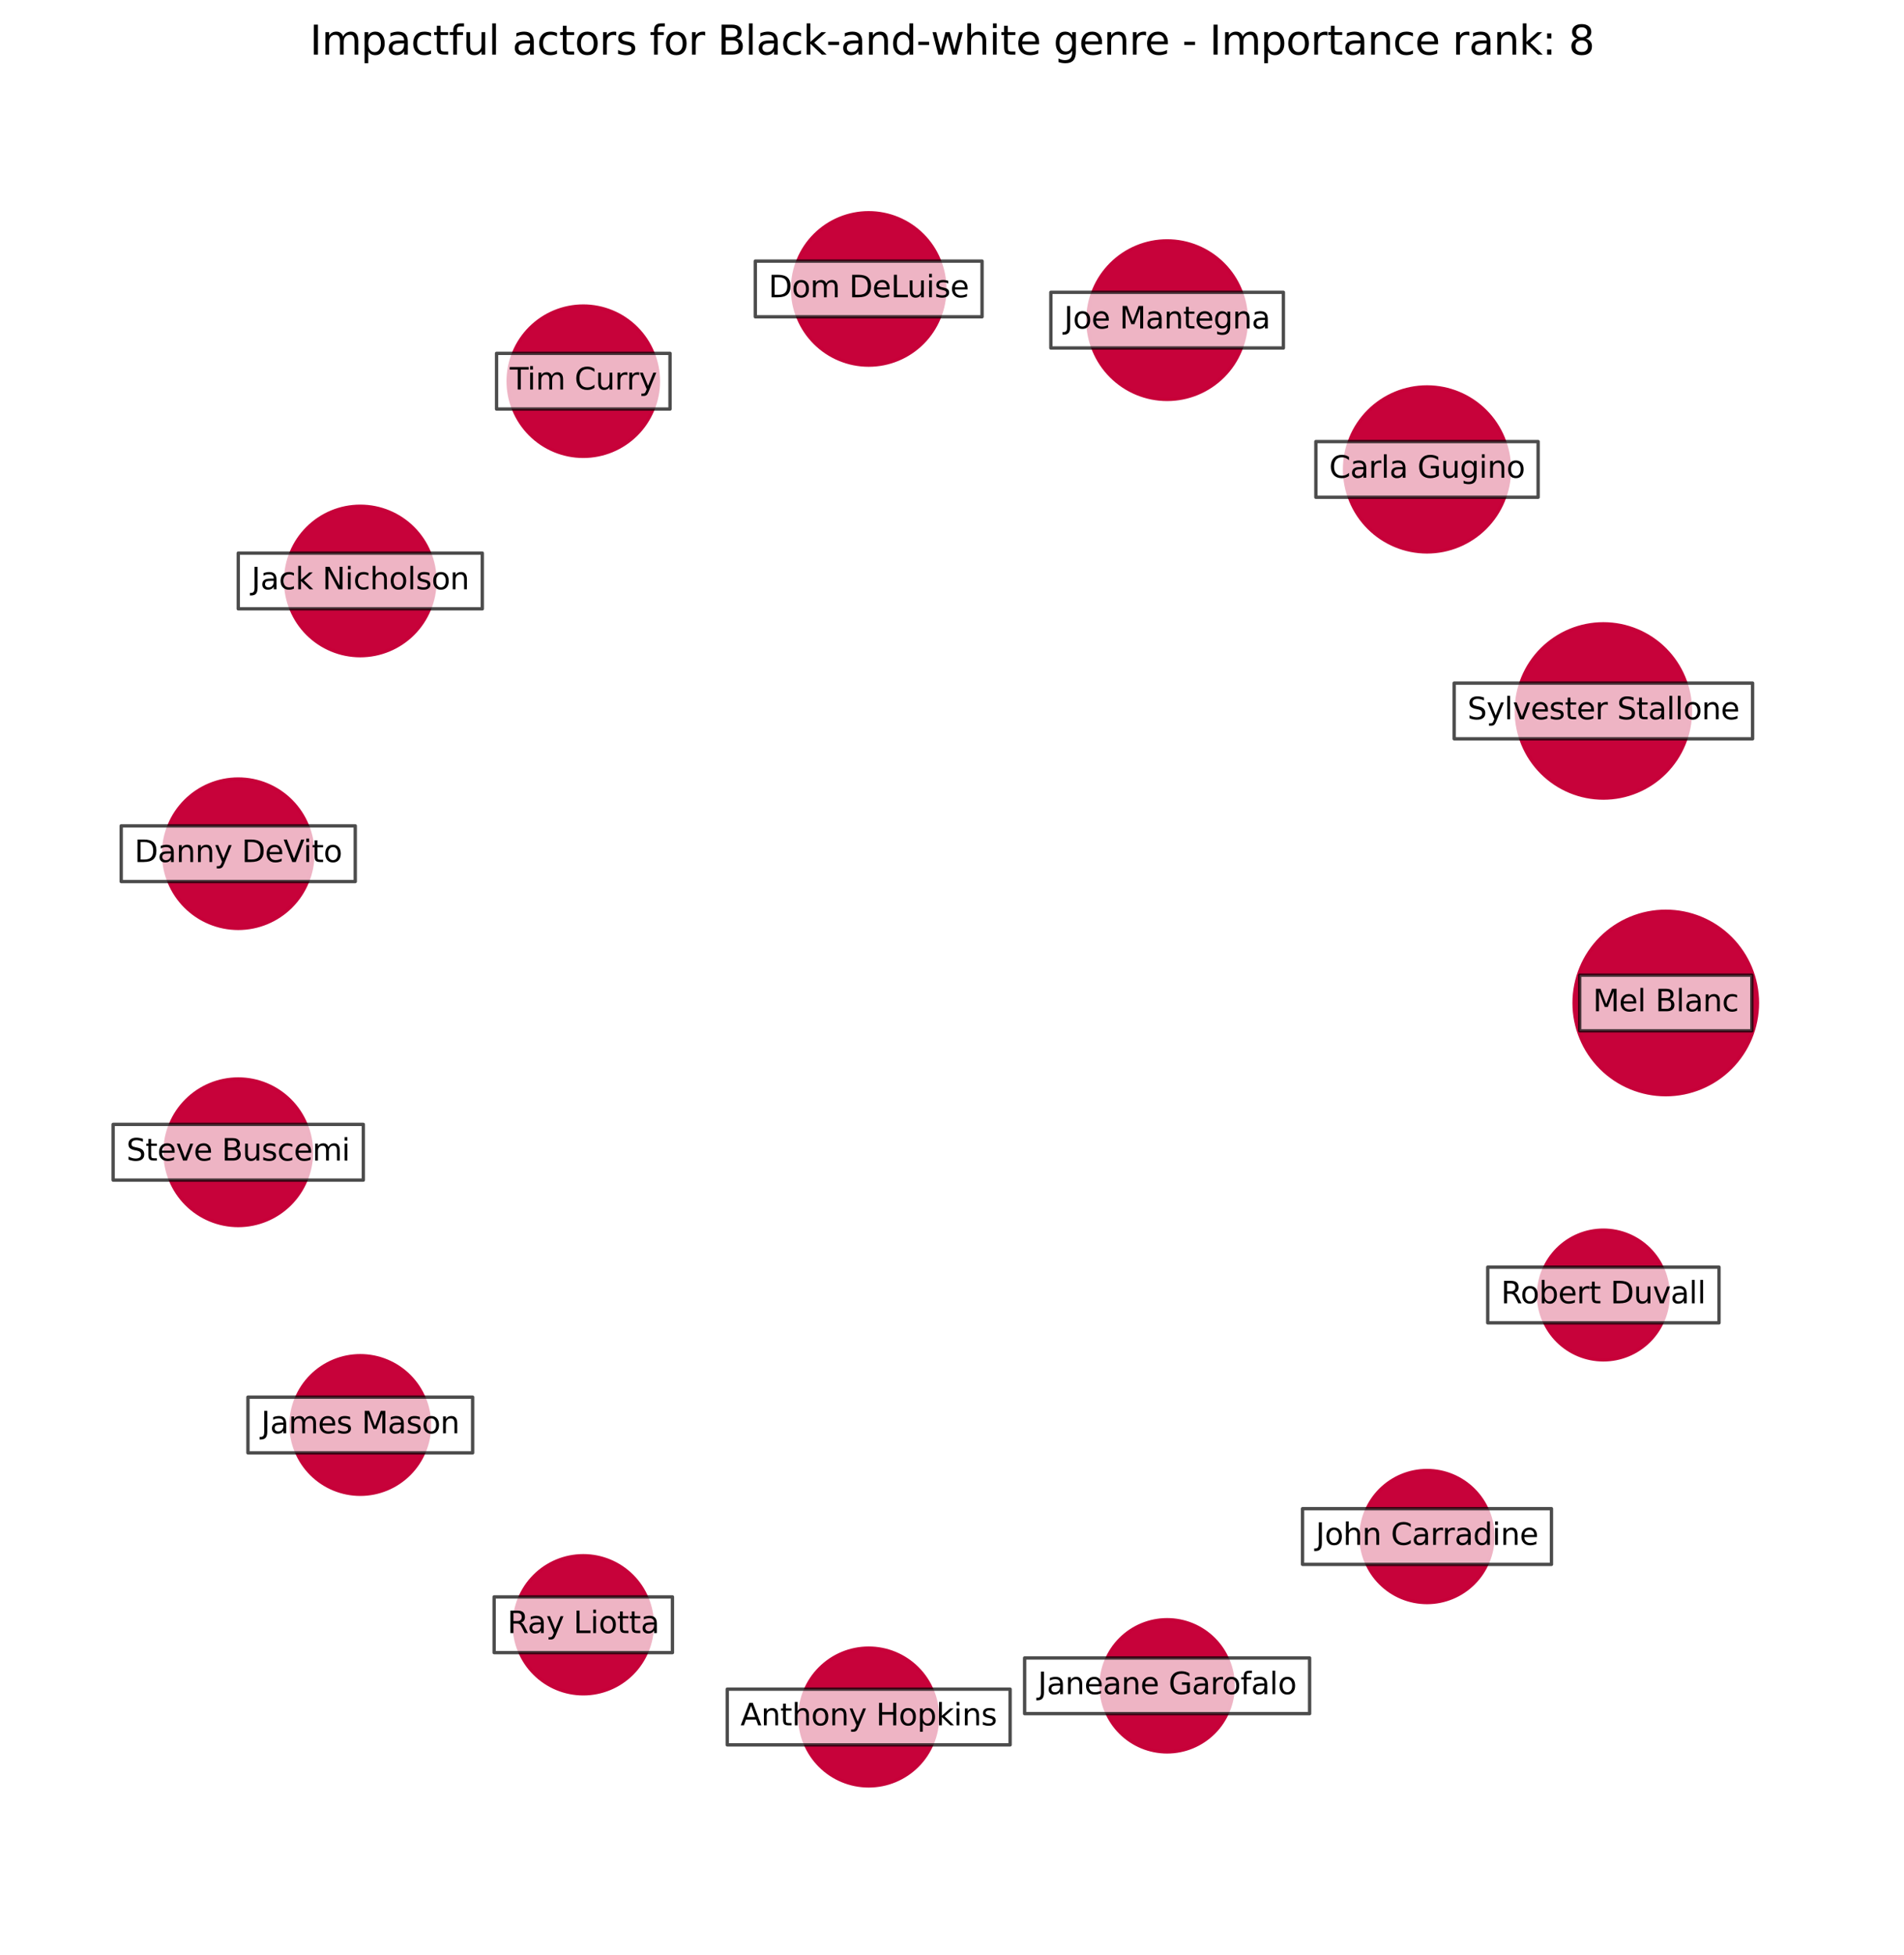 <?xml version="1.0" encoding="utf-8" standalone="no"?>
<!DOCTYPE svg PUBLIC "-//W3C//DTD SVG 1.1//EN"
  "http://www.w3.org/Graphics/SVG/1.1/DTD/svg11.dtd">
<svg xmlns:xlink="http://www.w3.org/1999/xlink" width="568.8pt" height="583.918pt" viewBox="0 0 568.8 583.918" xmlns="http://www.w3.org/2000/svg" version="1.1">
 <defs>
  <style type="text/css">*{stroke-linejoin: round; stroke-linecap: butt}</style>
 </defs>
 <g id="figure_1">
  <g id="patch_1">
   <path d="M 0 583.918 
L 568.8 583.918 
L 568.8 0 
L 0 0 
z
" style="fill: #ffffff"/>
  </g>
  <g id="axes_1">
   <g id="PathCollection_1">
    <path d="M 497.631 326.904 
C 504.894 326.904 511.86 324.019 516.996 318.883 
C 522.131 313.747 525.017 306.781 525.017 299.518 
C 525.017 292.255 522.131 285.289 516.996 280.153 
C 511.86 275.018 504.894 272.132 497.631 272.132 
C 490.368 272.132 483.401 275.018 478.266 280.153 
C 473.13 285.289 470.245 292.255 470.245 299.518 
C 470.245 306.781 473.13 313.747 478.266 318.883 
C 483.401 324.019 490.368 326.904 497.631 326.904 
z
" clip-path="url(#p3f9a96aa4b)" style="fill: #c70039; fill-opacity: 0.99; stroke: #c70039; stroke-opacity: 0.99"/>
    <path d="M 478.992 238.329 
C 485.892 238.329 492.511 235.588 497.39 230.709 
C 502.269 225.83 505.01 219.212 505.01 212.312 
C 505.01 205.412 502.269 198.793 497.39 193.914 
C 492.511 189.035 485.892 186.294 478.992 186.294 
C 472.092 186.294 465.474 189.035 460.595 193.914 
C 455.716 198.793 452.975 205.412 452.975 212.312 
C 452.975 219.212 455.716 225.83 460.595 230.709 
C 465.474 235.588 472.092 238.329 478.992 238.329 
z
" clip-path="url(#p3f9a96aa4b)" style="fill: #c70039; fill-opacity: 0.99; stroke: #c70039; stroke-opacity: 0.99"/>
    <path d="M 426.3 164.815 
C 432.832 164.815 439.097 162.219 443.716 157.6 
C 448.335 152.982 450.931 146.716 450.931 140.184 
C 450.931 133.652 448.335 127.386 443.716 122.767 
C 439.097 118.149 432.832 115.553 426.3 115.553 
C 419.768 115.553 413.502 118.149 408.883 122.767 
C 404.264 127.386 401.669 133.652 401.669 140.184 
C 401.669 146.716 404.264 152.982 408.883 157.6 
C 413.502 162.219 419.768 164.815 426.3 164.815 
z
" clip-path="url(#p3f9a96aa4b)" style="fill: #c70039; fill-opacity: 0.99; stroke: #c70039; stroke-opacity: 0.99"/>
    <path d="M 348.664 119.276 
C 354.942 119.276 360.963 116.782 365.401 112.344 
C 369.84 107.905 372.334 101.884 372.334 95.607 
C 372.334 89.329 369.84 83.308 365.401 78.869 
C 360.963 74.431 354.942 71.937 348.664 71.937 
C 342.387 71.937 336.366 74.431 331.927 78.869 
C 327.488 83.308 324.994 89.329 324.994 95.607 
C 324.994 101.884 327.488 107.905 331.927 112.344 
C 336.366 116.782 342.387 119.276 348.664 119.276 
z
" clip-path="url(#p3f9a96aa4b)" style="fill: #c70039; fill-opacity: 0.99; stroke: #c70039; stroke-opacity: 0.99"/>
    <path d="M 259.51 109.039 
C 265.543 109.039 271.331 106.642 275.597 102.375 
C 279.864 98.109 282.261 92.321 282.261 86.287 
C 282.261 80.254 279.864 74.466 275.597 70.199 
C 271.331 65.933 265.543 63.536 259.51 63.536 
C 253.476 63.536 247.688 65.933 243.422 70.199 
C 239.155 74.466 236.758 80.254 236.758 86.287 
C 236.758 92.321 239.155 98.109 243.422 102.375 
C 247.688 106.642 253.476 109.039 259.51 109.039 
z
" clip-path="url(#p3f9a96aa4b)" style="fill: #c70039; fill-opacity: 0.99; stroke: #c70039; stroke-opacity: 0.99"/>
    <path d="M 174.251 136.277 
C 180.202 136.277 185.91 133.913 190.118 129.705 
C 194.326 125.497 196.691 119.789 196.691 113.838 
C 196.691 107.887 194.326 102.179 190.118 97.971 
C 185.91 93.763 180.202 91.398 174.251 91.398 
C 168.3 91.398 162.592 93.763 158.384 97.971 
C 154.176 102.179 151.812 107.887 151.812 113.838 
C 151.812 119.789 154.176 125.497 158.384 129.705 
C 162.592 133.913 168.3 136.277 174.251 136.277 
z
" clip-path="url(#p3f9a96aa4b)" style="fill: #c70039; fill-opacity: 0.99; stroke: #c70039; stroke-opacity: 0.99"/>
    <path d="M 107.631 195.802 
C 113.548 195.802 119.223 193.452 123.406 189.268 
C 127.589 185.085 129.94 179.41 129.94 173.494 
C 129.94 167.578 127.589 161.903 123.406 157.719 
C 119.223 153.536 113.548 151.185 107.631 151.185 
C 101.715 151.185 96.04 153.536 91.857 157.719 
C 87.674 161.903 85.323 167.578 85.323 173.494 
C 85.323 179.41 87.674 185.085 91.857 189.268 
C 96.04 193.452 101.715 195.802 107.631 195.802 
z
" clip-path="url(#p3f9a96aa4b)" style="fill: #c70039; fill-opacity: 0.99; stroke: #c70039; stroke-opacity: 0.99"/>
    <path d="M 71.169 277.241 
C 77.083 277.241 82.756 274.891 86.938 270.709 
C 91.12 266.527 93.469 260.855 93.469 254.941 
C 93.469 249.027 91.12 243.354 86.938 239.172 
C 82.756 234.99 77.083 232.641 71.169 232.641 
C 65.255 232.641 59.583 234.99 55.401 239.172 
C 51.219 243.354 48.869 249.027 48.869 254.941 
C 48.869 260.855 51.219 266.527 55.401 270.709 
C 59.583 274.891 65.255 277.241 71.169 277.241 
z
" clip-path="url(#p3f9a96aa4b)" style="fill: #c70039; fill-opacity: 0.99; stroke: #c70039; stroke-opacity: 0.99"/>
    <path d="M 71.169 365.977 
C 76.972 365.977 82.539 363.672 86.642 359.568 
C 90.745 355.465 93.051 349.899 93.051 344.096 
C 93.051 338.292 90.745 332.726 86.642 328.623 
C 82.539 324.519 76.972 322.214 71.169 322.214 
C 65.366 322.214 59.8 324.519 55.696 328.623 
C 51.593 332.726 49.287 338.292 49.287 344.096 
C 49.287 349.899 51.593 355.465 55.696 359.568 
C 59.8 363.672 65.366 365.977 71.169 365.977 
z
" clip-path="url(#p3f9a96aa4b)" style="fill: #c70039; fill-opacity: 0.99; stroke: #c70039; stroke-opacity: 0.99"/>
    <path d="M 107.631 446.234 
C 113.119 446.234 118.383 444.054 122.263 440.174 
C 126.143 436.294 128.324 431.03 128.324 425.542 
C 128.324 420.055 126.143 414.791 122.263 410.911 
C 118.383 407.031 113.119 404.85 107.631 404.85 
C 102.144 404.85 96.88 407.031 93 410.911 
C 89.12 414.791 86.939 420.055 86.939 425.542 
C 86.939 431.03 89.12 436.294 93 440.174 
C 96.88 444.054 102.144 446.234 107.631 446.234 
z
" clip-path="url(#p3f9a96aa4b)" style="fill: #c70039; fill-opacity: 0.99; stroke: #c70039; stroke-opacity: 0.99"/>
    <path d="M 174.251 505.815 
C 179.719 505.815 184.963 503.643 188.829 499.777 
C 192.696 495.91 194.868 490.666 194.868 485.199 
C 194.868 479.731 192.696 474.487 188.829 470.621 
C 184.963 466.754 179.719 464.582 174.251 464.582 
C 168.784 464.582 163.539 466.754 159.673 470.621 
C 155.807 474.487 153.635 479.731 153.635 485.199 
C 153.635 490.666 155.807 495.91 159.673 499.777 
C 163.539 503.643 168.784 505.815 174.251 505.815 
z
" clip-path="url(#p3f9a96aa4b)" style="fill: #c70039; fill-opacity: 0.99; stroke: #c70039; stroke-opacity: 0.99"/>
    <path d="M 259.51 533.321 
C 264.965 533.321 270.199 531.154 274.057 527.296 
C 277.914 523.438 280.082 518.205 280.082 512.749 
C 280.082 507.293 277.914 502.06 274.057 498.202 
C 270.199 494.344 264.965 492.176 259.51 492.176 
C 254.054 492.176 248.821 494.344 244.963 498.202 
C 241.105 502.06 238.937 507.293 238.937 512.749 
C 238.937 518.205 241.105 523.438 244.963 527.296 
C 248.821 531.154 254.054 533.321 259.51 533.321 
z
" clip-path="url(#p3f9a96aa4b)" style="fill: #c70039; fill-opacity: 0.99; stroke: #c70039; stroke-opacity: 0.99"/>
    <path d="M 348.664 523.164 
C 353.898 523.164 358.918 521.085 362.619 517.384 
C 366.32 513.683 368.399 508.663 368.399 503.43 
C 368.399 498.196 366.32 493.176 362.619 489.475 
C 358.918 485.774 353.898 483.695 348.664 483.695 
C 343.431 483.695 338.411 485.774 334.71 489.475 
C 331.009 493.176 328.93 498.196 328.93 503.43 
C 328.93 508.663 331.009 513.683 334.71 517.384 
C 338.411 521.085 343.431 523.164 348.664 523.164 
z
" clip-path="url(#p3f9a96aa4b)" style="fill: #c70039; fill-opacity: 0.99; stroke: #c70039; stroke-opacity: 0.99"/>
    <path d="M 426.3 478.563 
C 431.527 478.563 436.541 476.486 440.238 472.79 
C 443.934 469.094 446.011 464.08 446.011 458.852 
C 446.011 453.625 443.934 448.611 440.238 444.915 
C 436.541 441.218 431.527 439.141 426.3 439.141 
C 421.072 439.141 416.058 441.218 412.362 444.915 
C 408.666 448.611 406.589 453.625 406.589 458.852 
C 406.589 464.08 408.666 469.094 412.362 472.79 
C 416.058 476.486 421.072 478.563 426.3 478.563 
z
" clip-path="url(#p3f9a96aa4b)" style="fill: #c70039; fill-opacity: 0.99; stroke: #c70039; stroke-opacity: 0.99"/>
    <path d="M 478.992 406.09 
C 484.128 406.09 489.054 404.049 492.685 400.418 
C 496.317 396.786 498.357 391.86 498.357 386.725 
C 498.357 381.589 496.317 376.663 492.685 373.032 
C 489.054 369.4 484.128 367.36 478.992 367.36 
C 473.857 367.36 468.931 369.4 465.299 373.032 
C 461.668 376.663 459.627 381.589 459.627 386.725 
C 459.627 391.86 461.668 396.786 465.299 400.418 
C 468.931 404.049 473.857 406.09 478.992 406.09 
z
" clip-path="url(#p3f9a96aa4b)" style="fill: #c70039; fill-opacity: 0.99; stroke: #c70039; stroke-opacity: 0.99"/>
   </g>
   <g id="text_1">
    <g id="patch_2">
     <path d="M 471.917 307.833 
L 523.344 307.833 
L 523.344 291.203 
L 471.917 291.203 
z
" clip-path="url(#p3f9a96aa4b)" style="fill: #ffffff; opacity: 0.7; stroke: #000000; stroke-linejoin: miter"/>
    </g>
    <g clip-path="url(#p3f9a96aa4b)">
     <!-- Mel Blanc -->
     <g transform="translate(475.877 302.002)scale(0.09 -0.09)">
      <defs>
       <path id="DejaVuSans-4d" d="M 628 4666 
L 1569 4666 
L 2759 1491 
L 3956 4666 
L 4897 4666 
L 4897 0 
L 4281 0 
L 4281 4097 
L 3078 897 
L 2444 897 
L 1241 4097 
L 1241 0 
L 628 0 
L 628 4666 
z
" transform="scale(0.016)"/>
       <path id="DejaVuSans-65" d="M 3597 1894 
L 3597 1613 
L 953 1613 
Q 991 1019 1311 708 
Q 1631 397 2203 397 
Q 2534 397 2845 478 
Q 3156 559 3463 722 
L 3463 178 
Q 3153 47 2828 -22 
Q 2503 -91 2169 -91 
Q 1331 -91 842 396 
Q 353 884 353 1716 
Q 353 2575 817 3079 
Q 1281 3584 2069 3584 
Q 2775 3584 3186 3129 
Q 3597 2675 3597 1894 
z
M 3022 2063 
Q 3016 2534 2758 2815 
Q 2500 3097 2075 3097 
Q 1594 3097 1305 2825 
Q 1016 2553 972 2059 
L 3022 2063 
z
" transform="scale(0.016)"/>
       <path id="DejaVuSans-6c" d="M 603 4863 
L 1178 4863 
L 1178 0 
L 603 0 
L 603 4863 
z
" transform="scale(0.016)"/>
       <path id="DejaVuSans-20" transform="scale(0.016)"/>
       <path id="DejaVuSans-42" d="M 1259 2228 
L 1259 519 
L 2272 519 
Q 2781 519 3026 730 
Q 3272 941 3272 1375 
Q 3272 1813 3026 2020 
Q 2781 2228 2272 2228 
L 1259 2228 
z
M 1259 4147 
L 1259 2741 
L 2194 2741 
Q 2656 2741 2882 2914 
Q 3109 3088 3109 3444 
Q 3109 3797 2882 3972 
Q 2656 4147 2194 4147 
L 1259 4147 
z
M 628 4666 
L 2241 4666 
Q 2963 4666 3353 4366 
Q 3744 4066 3744 3513 
Q 3744 3084 3544 2831 
Q 3344 2578 2956 2516 
Q 3422 2416 3680 2098 
Q 3938 1781 3938 1306 
Q 3938 681 3513 340 
Q 3088 0 2303 0 
L 628 0 
L 628 4666 
z
" transform="scale(0.016)"/>
       <path id="DejaVuSans-61" d="M 2194 1759 
Q 1497 1759 1228 1600 
Q 959 1441 959 1056 
Q 959 750 1161 570 
Q 1363 391 1709 391 
Q 2188 391 2477 730 
Q 2766 1069 2766 1631 
L 2766 1759 
L 2194 1759 
z
M 3341 1997 
L 3341 0 
L 2766 0 
L 2766 531 
Q 2569 213 2275 61 
Q 1981 -91 1556 -91 
Q 1019 -91 701 211 
Q 384 513 384 1019 
Q 384 1609 779 1909 
Q 1175 2209 1959 2209 
L 2766 2209 
L 2766 2266 
Q 2766 2663 2505 2880 
Q 2244 3097 1772 3097 
Q 1472 3097 1187 3025 
Q 903 2953 641 2809 
L 641 3341 
Q 956 3463 1253 3523 
Q 1550 3584 1831 3584 
Q 2591 3584 2966 3190 
Q 3341 2797 3341 1997 
z
" transform="scale(0.016)"/>
       <path id="DejaVuSans-6e" d="M 3513 2113 
L 3513 0 
L 2938 0 
L 2938 2094 
Q 2938 2591 2744 2837 
Q 2550 3084 2163 3084 
Q 1697 3084 1428 2787 
Q 1159 2491 1159 1978 
L 1159 0 
L 581 0 
L 581 3500 
L 1159 3500 
L 1159 2956 
Q 1366 3272 1645 3428 
Q 1925 3584 2291 3584 
Q 2894 3584 3203 3211 
Q 3513 2838 3513 2113 
z
" transform="scale(0.016)"/>
       <path id="DejaVuSans-63" d="M 3122 3366 
L 3122 2828 
Q 2878 2963 2633 3030 
Q 2388 3097 2138 3097 
Q 1578 3097 1268 2742 
Q 959 2388 959 1747 
Q 959 1106 1268 751 
Q 1578 397 2138 397 
Q 2388 397 2633 464 
Q 2878 531 3122 666 
L 3122 134 
Q 2881 22 2623 -34 
Q 2366 -91 2075 -91 
Q 1284 -91 818 406 
Q 353 903 353 1747 
Q 353 2603 823 3093 
Q 1294 3584 2113 3584 
Q 2378 3584 2631 3529 
Q 2884 3475 3122 3366 
z
" transform="scale(0.016)"/>
      </defs>
      <use xlink:href="#DejaVuSans-4d"/>
      <use xlink:href="#DejaVuSans-65" x="86.279"/>
      <use xlink:href="#DejaVuSans-6c" x="147.803"/>
      <use xlink:href="#DejaVuSans-20" x="175.586"/>
      <use xlink:href="#DejaVuSans-42" x="207.373"/>
      <use xlink:href="#DejaVuSans-6c" x="275.977"/>
      <use xlink:href="#DejaVuSans-61" x="303.76"/>
      <use xlink:href="#DejaVuSans-6e" x="365.039"/>
      <use xlink:href="#DejaVuSans-63" x="428.418"/>
     </g>
    </g>
   </g>
   <g id="text_2">
    <g id="patch_3">
     <path d="M 434.419 220.627 
L 523.566 220.627 
L 523.566 203.996 
L 434.419 203.996 
z
" clip-path="url(#p3f9a96aa4b)" style="fill: #ffffff; opacity: 0.7; stroke: #000000; stroke-linejoin: miter"/>
    </g>
    <g clip-path="url(#p3f9a96aa4b)">
     <!-- Sylvester Stallone -->
     <g transform="translate(438.379 214.795)scale(0.09 -0.09)">
      <defs>
       <path id="DejaVuSans-53" d="M 3425 4513 
L 3425 3897 
Q 3066 4069 2747 4153 
Q 2428 4238 2131 4238 
Q 1616 4238 1336 4038 
Q 1056 3838 1056 3469 
Q 1056 3159 1242 3001 
Q 1428 2844 1947 2747 
L 2328 2669 
Q 3034 2534 3370 2195 
Q 3706 1856 3706 1288 
Q 3706 609 3251 259 
Q 2797 -91 1919 -91 
Q 1588 -91 1214 -16 
Q 841 59 441 206 
L 441 856 
Q 825 641 1194 531 
Q 1563 422 1919 422 
Q 2459 422 2753 634 
Q 3047 847 3047 1241 
Q 3047 1584 2836 1778 
Q 2625 1972 2144 2069 
L 1759 2144 
Q 1053 2284 737 2584 
Q 422 2884 422 3419 
Q 422 4038 858 4394 
Q 1294 4750 2059 4750 
Q 2388 4750 2728 4690 
Q 3069 4631 3425 4513 
z
" transform="scale(0.016)"/>
       <path id="DejaVuSans-79" d="M 2059 -325 
Q 1816 -950 1584 -1140 
Q 1353 -1331 966 -1331 
L 506 -1331 
L 506 -850 
L 844 -850 
Q 1081 -850 1212 -737 
Q 1344 -625 1503 -206 
L 1606 56 
L 191 3500 
L 800 3500 
L 1894 763 
L 2988 3500 
L 3597 3500 
L 2059 -325 
z
" transform="scale(0.016)"/>
       <path id="DejaVuSans-76" d="M 191 3500 
L 800 3500 
L 1894 563 
L 2988 3500 
L 3597 3500 
L 2284 0 
L 1503 0 
L 191 3500 
z
" transform="scale(0.016)"/>
       <path id="DejaVuSans-73" d="M 2834 3397 
L 2834 2853 
Q 2591 2978 2328 3040 
Q 2066 3103 1784 3103 
Q 1356 3103 1142 2972 
Q 928 2841 928 2578 
Q 928 2378 1081 2264 
Q 1234 2150 1697 2047 
L 1894 2003 
Q 2506 1872 2764 1633 
Q 3022 1394 3022 966 
Q 3022 478 2636 193 
Q 2250 -91 1575 -91 
Q 1294 -91 989 -36 
Q 684 19 347 128 
L 347 722 
Q 666 556 975 473 
Q 1284 391 1588 391 
Q 1994 391 2212 530 
Q 2431 669 2431 922 
Q 2431 1156 2273 1281 
Q 2116 1406 1581 1522 
L 1381 1569 
Q 847 1681 609 1914 
Q 372 2147 372 2553 
Q 372 3047 722 3315 
Q 1072 3584 1716 3584 
Q 2034 3584 2315 3537 
Q 2597 3491 2834 3397 
z
" transform="scale(0.016)"/>
       <path id="DejaVuSans-74" d="M 1172 4494 
L 1172 3500 
L 2356 3500 
L 2356 3053 
L 1172 3053 
L 1172 1153 
Q 1172 725 1289 603 
Q 1406 481 1766 481 
L 2356 481 
L 2356 0 
L 1766 0 
Q 1100 0 847 248 
Q 594 497 594 1153 
L 594 3053 
L 172 3053 
L 172 3500 
L 594 3500 
L 594 4494 
L 1172 4494 
z
" transform="scale(0.016)"/>
       <path id="DejaVuSans-72" d="M 2631 2963 
Q 2534 3019 2420 3045 
Q 2306 3072 2169 3072 
Q 1681 3072 1420 2755 
Q 1159 2438 1159 1844 
L 1159 0 
L 581 0 
L 581 3500 
L 1159 3500 
L 1159 2956 
Q 1341 3275 1631 3429 
Q 1922 3584 2338 3584 
Q 2397 3584 2469 3576 
Q 2541 3569 2628 3553 
L 2631 2963 
z
" transform="scale(0.016)"/>
       <path id="DejaVuSans-6f" d="M 1959 3097 
Q 1497 3097 1228 2736 
Q 959 2375 959 1747 
Q 959 1119 1226 758 
Q 1494 397 1959 397 
Q 2419 397 2687 759 
Q 2956 1122 2956 1747 
Q 2956 2369 2687 2733 
Q 2419 3097 1959 3097 
z
M 1959 3584 
Q 2709 3584 3137 3096 
Q 3566 2609 3566 1747 
Q 3566 888 3137 398 
Q 2709 -91 1959 -91 
Q 1206 -91 779 398 
Q 353 888 353 1747 
Q 353 2609 779 3096 
Q 1206 3584 1959 3584 
z
" transform="scale(0.016)"/>
      </defs>
      <use xlink:href="#DejaVuSans-53"/>
      <use xlink:href="#DejaVuSans-79" x="63.477"/>
      <use xlink:href="#DejaVuSans-6c" x="122.656"/>
      <use xlink:href="#DejaVuSans-76" x="150.439"/>
      <use xlink:href="#DejaVuSans-65" x="209.619"/>
      <use xlink:href="#DejaVuSans-73" x="271.143"/>
      <use xlink:href="#DejaVuSans-74" x="323.242"/>
      <use xlink:href="#DejaVuSans-65" x="362.451"/>
      <use xlink:href="#DejaVuSans-72" x="423.975"/>
      <use xlink:href="#DejaVuSans-20" x="465.088"/>
      <use xlink:href="#DejaVuSans-53" x="496.875"/>
      <use xlink:href="#DejaVuSans-74" x="560.352"/>
      <use xlink:href="#DejaVuSans-61" x="599.561"/>
      <use xlink:href="#DejaVuSans-6c" x="660.84"/>
      <use xlink:href="#DejaVuSans-6c" x="688.623"/>
      <use xlink:href="#DejaVuSans-6f" x="716.406"/>
      <use xlink:href="#DejaVuSans-6e" x="777.588"/>
      <use xlink:href="#DejaVuSans-65" x="840.967"/>
     </g>
    </g>
   </g>
   <g id="text_3">
    <g id="patch_4">
     <path d="M 393.101 148.499 
L 459.499 148.499 
L 459.499 131.869 
L 393.101 131.869 
z
" clip-path="url(#p3f9a96aa4b)" style="fill: #ffffff; opacity: 0.7; stroke: #000000; stroke-linejoin: miter"/>
    </g>
    <g clip-path="url(#p3f9a96aa4b)">
     <!-- Carla Gugino -->
     <g transform="translate(397.061 142.667)scale(0.09 -0.09)">
      <defs>
       <path id="DejaVuSans-43" d="M 4122 4306 
L 4122 3641 
Q 3803 3938 3442 4084 
Q 3081 4231 2675 4231 
Q 1875 4231 1450 3742 
Q 1025 3253 1025 2328 
Q 1025 1406 1450 917 
Q 1875 428 2675 428 
Q 3081 428 3442 575 
Q 3803 722 4122 1019 
L 4122 359 
Q 3791 134 3420 21 
Q 3050 -91 2638 -91 
Q 1578 -91 968 557 
Q 359 1206 359 2328 
Q 359 3453 968 4101 
Q 1578 4750 2638 4750 
Q 3056 4750 3426 4639 
Q 3797 4528 4122 4306 
z
" transform="scale(0.016)"/>
       <path id="DejaVuSans-47" d="M 3809 666 
L 3809 1919 
L 2778 1919 
L 2778 2438 
L 4434 2438 
L 4434 434 
Q 4069 175 3628 42 
Q 3188 -91 2688 -91 
Q 1594 -91 976 548 
Q 359 1188 359 2328 
Q 359 3472 976 4111 
Q 1594 4750 2688 4750 
Q 3144 4750 3555 4637 
Q 3966 4525 4313 4306 
L 4313 3634 
Q 3963 3931 3569 4081 
Q 3175 4231 2741 4231 
Q 1884 4231 1454 3753 
Q 1025 3275 1025 2328 
Q 1025 1384 1454 906 
Q 1884 428 2741 428 
Q 3075 428 3337 486 
Q 3600 544 3809 666 
z
" transform="scale(0.016)"/>
       <path id="DejaVuSans-75" d="M 544 1381 
L 544 3500 
L 1119 3500 
L 1119 1403 
Q 1119 906 1312 657 
Q 1506 409 1894 409 
Q 2359 409 2629 706 
Q 2900 1003 2900 1516 
L 2900 3500 
L 3475 3500 
L 3475 0 
L 2900 0 
L 2900 538 
Q 2691 219 2414 64 
Q 2138 -91 1772 -91 
Q 1169 -91 856 284 
Q 544 659 544 1381 
z
M 1991 3584 
L 1991 3584 
z
" transform="scale(0.016)"/>
       <path id="DejaVuSans-67" d="M 2906 1791 
Q 2906 2416 2648 2759 
Q 2391 3103 1925 3103 
Q 1463 3103 1205 2759 
Q 947 2416 947 1791 
Q 947 1169 1205 825 
Q 1463 481 1925 481 
Q 2391 481 2648 825 
Q 2906 1169 2906 1791 
z
M 3481 434 
Q 3481 -459 3084 -895 
Q 2688 -1331 1869 -1331 
Q 1566 -1331 1297 -1286 
Q 1028 -1241 775 -1147 
L 775 -588 
Q 1028 -725 1275 -790 
Q 1522 -856 1778 -856 
Q 2344 -856 2625 -561 
Q 2906 -266 2906 331 
L 2906 616 
Q 2728 306 2450 153 
Q 2172 0 1784 0 
Q 1141 0 747 490 
Q 353 981 353 1791 
Q 353 2603 747 3093 
Q 1141 3584 1784 3584 
Q 2172 3584 2450 3431 
Q 2728 3278 2906 2969 
L 2906 3500 
L 3481 3500 
L 3481 434 
z
" transform="scale(0.016)"/>
       <path id="DejaVuSans-69" d="M 603 3500 
L 1178 3500 
L 1178 0 
L 603 0 
L 603 3500 
z
M 603 4863 
L 1178 4863 
L 1178 4134 
L 603 4134 
L 603 4863 
z
" transform="scale(0.016)"/>
      </defs>
      <use xlink:href="#DejaVuSans-43"/>
      <use xlink:href="#DejaVuSans-61" x="69.824"/>
      <use xlink:href="#DejaVuSans-72" x="131.104"/>
      <use xlink:href="#DejaVuSans-6c" x="172.217"/>
      <use xlink:href="#DejaVuSans-61" x="200"/>
      <use xlink:href="#DejaVuSans-20" x="261.279"/>
      <use xlink:href="#DejaVuSans-47" x="293.066"/>
      <use xlink:href="#DejaVuSans-75" x="370.557"/>
      <use xlink:href="#DejaVuSans-67" x="433.936"/>
      <use xlink:href="#DejaVuSans-69" x="497.412"/>
      <use xlink:href="#DejaVuSans-6e" x="525.195"/>
      <use xlink:href="#DejaVuSans-6f" x="588.574"/>
     </g>
    </g>
   </g>
   <g id="text_4">
    <g id="patch_5">
     <path d="M 313.933 103.922 
L 383.396 103.922 
L 383.396 87.291 
L 313.933 87.291 
z
" clip-path="url(#p3f9a96aa4b)" style="fill: #ffffff; opacity: 0.7; stroke: #000000; stroke-linejoin: miter"/>
    </g>
    <g clip-path="url(#p3f9a96aa4b)">
     <!-- Joe Mantegna -->
     <g transform="translate(317.893 98.09)scale(0.09 -0.09)">
      <defs>
       <path id="DejaVuSans-4a" d="M 628 4666 
L 1259 4666 
L 1259 325 
Q 1259 -519 939 -900 
Q 619 -1281 -91 -1281 
L -331 -1281 
L -331 -750 
L -134 -750 
Q 284 -750 456 -515 
Q 628 -281 628 325 
L 628 4666 
z
" transform="scale(0.016)"/>
      </defs>
      <use xlink:href="#DejaVuSans-4a"/>
      <use xlink:href="#DejaVuSans-6f" x="29.492"/>
      <use xlink:href="#DejaVuSans-65" x="90.674"/>
      <use xlink:href="#DejaVuSans-20" x="152.197"/>
      <use xlink:href="#DejaVuSans-4d" x="183.984"/>
      <use xlink:href="#DejaVuSans-61" x="270.264"/>
      <use xlink:href="#DejaVuSans-6e" x="331.543"/>
      <use xlink:href="#DejaVuSans-74" x="394.922"/>
      <use xlink:href="#DejaVuSans-65" x="434.131"/>
      <use xlink:href="#DejaVuSans-67" x="495.654"/>
      <use xlink:href="#DejaVuSans-6e" x="559.131"/>
      <use xlink:href="#DejaVuSans-61" x="622.51"/>
     </g>
    </g>
   </g>
   <g id="text_5">
    <g id="patch_6">
     <path d="M 225.64 94.603 
L 293.379 94.603 
L 293.379 77.972 
L 225.64 77.972 
z
" clip-path="url(#p3f9a96aa4b)" style="fill: #ffffff; opacity: 0.7; stroke: #000000; stroke-linejoin: miter"/>
    </g>
    <g clip-path="url(#p3f9a96aa4b)">
     <!-- Dom DeLuise -->
     <g transform="translate(229.6 88.771)scale(0.09 -0.09)">
      <defs>
       <path id="DejaVuSans-44" d="M 1259 4147 
L 1259 519 
L 2022 519 
Q 2988 519 3436 956 
Q 3884 1394 3884 2338 
Q 3884 3275 3436 3711 
Q 2988 4147 2022 4147 
L 1259 4147 
z
M 628 4666 
L 1925 4666 
Q 3281 4666 3915 4102 
Q 4550 3538 4550 2338 
Q 4550 1131 3912 565 
Q 3275 0 1925 0 
L 628 0 
L 628 4666 
z
" transform="scale(0.016)"/>
       <path id="DejaVuSans-6d" d="M 3328 2828 
Q 3544 3216 3844 3400 
Q 4144 3584 4550 3584 
Q 5097 3584 5394 3201 
Q 5691 2819 5691 2113 
L 5691 0 
L 5113 0 
L 5113 2094 
Q 5113 2597 4934 2840 
Q 4756 3084 4391 3084 
Q 3944 3084 3684 2787 
Q 3425 2491 3425 1978 
L 3425 0 
L 2847 0 
L 2847 2094 
Q 2847 2600 2669 2842 
Q 2491 3084 2119 3084 
Q 1678 3084 1418 2786 
Q 1159 2488 1159 1978 
L 1159 0 
L 581 0 
L 581 3500 
L 1159 3500 
L 1159 2956 
Q 1356 3278 1631 3431 
Q 1906 3584 2284 3584 
Q 2666 3584 2933 3390 
Q 3200 3197 3328 2828 
z
" transform="scale(0.016)"/>
       <path id="DejaVuSans-4c" d="M 628 4666 
L 1259 4666 
L 1259 531 
L 3531 531 
L 3531 0 
L 628 0 
L 628 4666 
z
" transform="scale(0.016)"/>
      </defs>
      <use xlink:href="#DejaVuSans-44"/>
      <use xlink:href="#DejaVuSans-6f" x="77.002"/>
      <use xlink:href="#DejaVuSans-6d" x="138.184"/>
      <use xlink:href="#DejaVuSans-20" x="235.596"/>
      <use xlink:href="#DejaVuSans-44" x="267.383"/>
      <use xlink:href="#DejaVuSans-65" x="344.385"/>
      <use xlink:href="#DejaVuSans-4c" x="405.908"/>
      <use xlink:href="#DejaVuSans-75" x="459.871"/>
      <use xlink:href="#DejaVuSans-69" x="523.25"/>
      <use xlink:href="#DejaVuSans-73" x="551.033"/>
      <use xlink:href="#DejaVuSans-65" x="603.133"/>
     </g>
    </g>
   </g>
   <g id="text_6">
    <g id="patch_7">
     <path d="M 148.341 122.153 
L 200.161 122.153 
L 200.161 105.523 
L 148.341 105.523 
z
" clip-path="url(#p3f9a96aa4b)" style="fill: #ffffff; opacity: 0.7; stroke: #000000; stroke-linejoin: miter"/>
    </g>
    <g clip-path="url(#p3f9a96aa4b)">
     <!-- Tim Curry -->
     <g transform="translate(152.301 116.321)scale(0.09 -0.09)">
      <defs>
       <path id="DejaVuSans-54" d="M -19 4666 
L 3928 4666 
L 3928 4134 
L 2272 4134 
L 2272 0 
L 1638 0 
L 1638 4134 
L -19 4134 
L -19 4666 
z
" transform="scale(0.016)"/>
      </defs>
      <use xlink:href="#DejaVuSans-54"/>
      <use xlink:href="#DejaVuSans-69" x="57.959"/>
      <use xlink:href="#DejaVuSans-6d" x="85.742"/>
      <use xlink:href="#DejaVuSans-20" x="183.154"/>
      <use xlink:href="#DejaVuSans-43" x="214.941"/>
      <use xlink:href="#DejaVuSans-75" x="284.766"/>
      <use xlink:href="#DejaVuSans-72" x="348.145"/>
      <use xlink:href="#DejaVuSans-72" x="387.508"/>
      <use xlink:href="#DejaVuSans-79" x="428.621"/>
     </g>
    </g>
   </g>
   <g id="text_7">
    <g id="patch_8">
     <path d="M 71.18 181.809 
L 144.083 181.809 
L 144.083 165.179 
L 71.18 165.179 
z
" clip-path="url(#p3f9a96aa4b)" style="fill: #ffffff; opacity: 0.7; stroke: #000000; stroke-linejoin: miter"/>
    </g>
    <g clip-path="url(#p3f9a96aa4b)">
     <!-- Jack Nicholson -->
     <g transform="translate(75.14 175.977)scale(0.09 -0.09)">
      <defs>
       <path id="DejaVuSans-6b" d="M 581 4863 
L 1159 4863 
L 1159 1991 
L 2875 3500 
L 3609 3500 
L 1753 1863 
L 3688 0 
L 2938 0 
L 1159 1709 
L 1159 0 
L 581 0 
L 581 4863 
z
" transform="scale(0.016)"/>
       <path id="DejaVuSans-4e" d="M 628 4666 
L 1478 4666 
L 3547 763 
L 3547 4666 
L 4159 4666 
L 4159 0 
L 3309 0 
L 1241 3903 
L 1241 0 
L 628 0 
L 628 4666 
z
" transform="scale(0.016)"/>
       <path id="DejaVuSans-68" d="M 3513 2113 
L 3513 0 
L 2938 0 
L 2938 2094 
Q 2938 2591 2744 2837 
Q 2550 3084 2163 3084 
Q 1697 3084 1428 2787 
Q 1159 2491 1159 1978 
L 1159 0 
L 581 0 
L 581 4863 
L 1159 4863 
L 1159 2956 
Q 1366 3272 1645 3428 
Q 1925 3584 2291 3584 
Q 2894 3584 3203 3211 
Q 3513 2838 3513 2113 
z
" transform="scale(0.016)"/>
      </defs>
      <use xlink:href="#DejaVuSans-4a"/>
      <use xlink:href="#DejaVuSans-61" x="29.492"/>
      <use xlink:href="#DejaVuSans-63" x="90.771"/>
      <use xlink:href="#DejaVuSans-6b" x="145.752"/>
      <use xlink:href="#DejaVuSans-20" x="203.662"/>
      <use xlink:href="#DejaVuSans-4e" x="235.449"/>
      <use xlink:href="#DejaVuSans-69" x="310.254"/>
      <use xlink:href="#DejaVuSans-63" x="338.037"/>
      <use xlink:href="#DejaVuSans-68" x="393.018"/>
      <use xlink:href="#DejaVuSans-6f" x="456.396"/>
      <use xlink:href="#DejaVuSans-6c" x="517.578"/>
      <use xlink:href="#DejaVuSans-73" x="545.361"/>
      <use xlink:href="#DejaVuSans-6f" x="597.461"/>
      <use xlink:href="#DejaVuSans-6e" x="658.643"/>
     </g>
    </g>
   </g>
   <g id="text_8">
    <g id="patch_9">
     <path d="M 36.211 263.256 
L 106.128 263.256 
L 106.128 246.626 
L 36.211 246.626 
z
" clip-path="url(#p3f9a96aa4b)" style="fill: #ffffff; opacity: 0.7; stroke: #000000; stroke-linejoin: miter"/>
    </g>
    <g clip-path="url(#p3f9a96aa4b)">
     <!-- Danny DeVito -->
     <g transform="translate(40.171 257.424)scale(0.09 -0.09)">
      <defs>
       <path id="DejaVuSans-56" d="M 1831 0 
L 50 4666 
L 709 4666 
L 2188 738 
L 3669 4666 
L 4325 4666 
L 2547 0 
L 1831 0 
z
" transform="scale(0.016)"/>
      </defs>
      <use xlink:href="#DejaVuSans-44"/>
      <use xlink:href="#DejaVuSans-61" x="77.002"/>
      <use xlink:href="#DejaVuSans-6e" x="138.281"/>
      <use xlink:href="#DejaVuSans-6e" x="201.66"/>
      <use xlink:href="#DejaVuSans-79" x="265.039"/>
      <use xlink:href="#DejaVuSans-20" x="324.219"/>
      <use xlink:href="#DejaVuSans-44" x="356.006"/>
      <use xlink:href="#DejaVuSans-65" x="433.008"/>
      <use xlink:href="#DejaVuSans-56" x="494.531"/>
      <use xlink:href="#DejaVuSans-69" x="560.689"/>
      <use xlink:href="#DejaVuSans-74" x="588.473"/>
      <use xlink:href="#DejaVuSans-6f" x="627.682"/>
     </g>
    </g>
   </g>
   <g id="text_9">
    <g id="patch_10">
     <path d="M 33.797 352.411 
L 108.542 352.411 
L 108.542 335.78 
L 33.797 335.78 
z
" clip-path="url(#p3f9a96aa4b)" style="fill: #ffffff; opacity: 0.7; stroke: #000000; stroke-linejoin: miter"/>
    </g>
    <g clip-path="url(#p3f9a96aa4b)">
     <!-- Steve Buscemi -->
     <g transform="translate(37.757 346.579)scale(0.09 -0.09)">
      <use xlink:href="#DejaVuSans-53"/>
      <use xlink:href="#DejaVuSans-74" x="63.477"/>
      <use xlink:href="#DejaVuSans-65" x="102.686"/>
      <use xlink:href="#DejaVuSans-76" x="164.209"/>
      <use xlink:href="#DejaVuSans-65" x="223.389"/>
      <use xlink:href="#DejaVuSans-20" x="284.912"/>
      <use xlink:href="#DejaVuSans-42" x="316.699"/>
      <use xlink:href="#DejaVuSans-75" x="385.303"/>
      <use xlink:href="#DejaVuSans-73" x="448.682"/>
      <use xlink:href="#DejaVuSans-63" x="500.781"/>
      <use xlink:href="#DejaVuSans-65" x="555.762"/>
      <use xlink:href="#DejaVuSans-6d" x="617.285"/>
      <use xlink:href="#DejaVuSans-69" x="714.697"/>
     </g>
    </g>
   </g>
   <g id="text_10">
    <g id="patch_11">
     <path d="M 74.07 433.858 
L 141.193 433.858 
L 141.193 417.227 
L 74.07 417.227 
z
" clip-path="url(#p3f9a96aa4b)" style="fill: #ffffff; opacity: 0.7; stroke: #000000; stroke-linejoin: miter"/>
    </g>
    <g clip-path="url(#p3f9a96aa4b)">
     <!-- James Mason -->
     <g transform="translate(78.03 428.026)scale(0.09 -0.09)">
      <use xlink:href="#DejaVuSans-4a"/>
      <use xlink:href="#DejaVuSans-61" x="29.492"/>
      <use xlink:href="#DejaVuSans-6d" x="90.771"/>
      <use xlink:href="#DejaVuSans-65" x="188.184"/>
      <use xlink:href="#DejaVuSans-73" x="249.707"/>
      <use xlink:href="#DejaVuSans-20" x="301.807"/>
      <use xlink:href="#DejaVuSans-4d" x="333.594"/>
      <use xlink:href="#DejaVuSans-61" x="419.873"/>
      <use xlink:href="#DejaVuSans-73" x="481.152"/>
      <use xlink:href="#DejaVuSans-6f" x="533.252"/>
      <use xlink:href="#DejaVuSans-6e" x="594.434"/>
     </g>
    </g>
   </g>
   <g id="text_11">
    <g id="patch_12">
     <path d="M 147.618 493.514 
L 200.885 493.514 
L 200.885 476.883 
L 147.618 476.883 
z
" clip-path="url(#p3f9a96aa4b)" style="fill: #ffffff; opacity: 0.7; stroke: #000000; stroke-linejoin: miter"/>
    </g>
    <g clip-path="url(#p3f9a96aa4b)">
     <!-- Ray Liotta -->
     <g transform="translate(151.578 487.682)scale(0.09 -0.09)">
      <defs>
       <path id="DejaVuSans-52" d="M 2841 2188 
Q 3044 2119 3236 1894 
Q 3428 1669 3622 1275 
L 4263 0 
L 3584 0 
L 2988 1197 
Q 2756 1666 2539 1819 
Q 2322 1972 1947 1972 
L 1259 1972 
L 1259 0 
L 628 0 
L 628 4666 
L 2053 4666 
Q 2853 4666 3247 4331 
Q 3641 3997 3641 3322 
Q 3641 2881 3436 2590 
Q 3231 2300 2841 2188 
z
M 1259 4147 
L 1259 2491 
L 2053 2491 
Q 2509 2491 2742 2702 
Q 2975 2913 2975 3322 
Q 2975 3731 2742 3939 
Q 2509 4147 2053 4147 
L 1259 4147 
z
" transform="scale(0.016)"/>
      </defs>
      <use xlink:href="#DejaVuSans-52"/>
      <use xlink:href="#DejaVuSans-61" x="67.232"/>
      <use xlink:href="#DejaVuSans-79" x="128.512"/>
      <use xlink:href="#DejaVuSans-20" x="187.691"/>
      <use xlink:href="#DejaVuSans-4c" x="219.479"/>
      <use xlink:href="#DejaVuSans-69" x="275.191"/>
      <use xlink:href="#DejaVuSans-6f" x="302.975"/>
      <use xlink:href="#DejaVuSans-74" x="364.156"/>
      <use xlink:href="#DejaVuSans-74" x="403.365"/>
      <use xlink:href="#DejaVuSans-61" x="442.574"/>
     </g>
    </g>
   </g>
   <g id="text_12">
    <g id="patch_13">
     <path d="M 217.258 521.064 
L 301.761 521.064 
L 301.761 504.434 
L 217.258 504.434 
z
" clip-path="url(#p3f9a96aa4b)" style="fill: #ffffff; opacity: 0.7; stroke: #000000; stroke-linejoin: miter"/>
    </g>
    <g clip-path="url(#p3f9a96aa4b)">
     <!-- Anthony Hopkins -->
     <g transform="translate(221.218 515.232)scale(0.09 -0.09)">
      <defs>
       <path id="DejaVuSans-41" d="M 2188 4044 
L 1331 1722 
L 3047 1722 
L 2188 4044 
z
M 1831 4666 
L 2547 4666 
L 4325 0 
L 3669 0 
L 3244 1197 
L 1141 1197 
L 716 0 
L 50 0 
L 1831 4666 
z
" transform="scale(0.016)"/>
       <path id="DejaVuSans-48" d="M 628 4666 
L 1259 4666 
L 1259 2753 
L 3553 2753 
L 3553 4666 
L 4184 4666 
L 4184 0 
L 3553 0 
L 3553 2222 
L 1259 2222 
L 1259 0 
L 628 0 
L 628 4666 
z
" transform="scale(0.016)"/>
       <path id="DejaVuSans-70" d="M 1159 525 
L 1159 -1331 
L 581 -1331 
L 581 3500 
L 1159 3500 
L 1159 2969 
Q 1341 3281 1617 3432 
Q 1894 3584 2278 3584 
Q 2916 3584 3314 3078 
Q 3713 2572 3713 1747 
Q 3713 922 3314 415 
Q 2916 -91 2278 -91 
Q 1894 -91 1617 61 
Q 1341 213 1159 525 
z
M 3116 1747 
Q 3116 2381 2855 2742 
Q 2594 3103 2138 3103 
Q 1681 3103 1420 2742 
Q 1159 2381 1159 1747 
Q 1159 1113 1420 752 
Q 1681 391 2138 391 
Q 2594 391 2855 752 
Q 3116 1113 3116 1747 
z
" transform="scale(0.016)"/>
      </defs>
      <use xlink:href="#DejaVuSans-41"/>
      <use xlink:href="#DejaVuSans-6e" x="68.408"/>
      <use xlink:href="#DejaVuSans-74" x="131.787"/>
      <use xlink:href="#DejaVuSans-68" x="170.996"/>
      <use xlink:href="#DejaVuSans-6f" x="234.375"/>
      <use xlink:href="#DejaVuSans-6e" x="295.557"/>
      <use xlink:href="#DejaVuSans-79" x="358.936"/>
      <use xlink:href="#DejaVuSans-20" x="418.115"/>
      <use xlink:href="#DejaVuSans-48" x="449.902"/>
      <use xlink:href="#DejaVuSans-6f" x="525.098"/>
      <use xlink:href="#DejaVuSans-70" x="586.279"/>
      <use xlink:href="#DejaVuSans-6b" x="649.756"/>
      <use xlink:href="#DejaVuSans-69" x="707.666"/>
      <use xlink:href="#DejaVuSans-6e" x="735.449"/>
      <use xlink:href="#DejaVuSans-73" x="798.828"/>
     </g>
    </g>
   </g>
   <g id="text_13">
    <g id="patch_14">
     <path d="M 306.098 511.745 
L 391.231 511.745 
L 391.231 495.115 
L 306.098 495.115 
z
" clip-path="url(#p3f9a96aa4b)" style="fill: #ffffff; opacity: 0.7; stroke: #000000; stroke-linejoin: miter"/>
    </g>
    <g clip-path="url(#p3f9a96aa4b)">
     <!-- Janeane Garofalo -->
     <g transform="translate(310.058 505.913)scale(0.09 -0.09)">
      <defs>
       <path id="DejaVuSans-66" d="M 2375 4863 
L 2375 4384 
L 1825 4384 
Q 1516 4384 1395 4259 
Q 1275 4134 1275 3809 
L 1275 3500 
L 2222 3500 
L 2222 3053 
L 1275 3053 
L 1275 0 
L 697 0 
L 697 3053 
L 147 3053 
L 147 3500 
L 697 3500 
L 697 3744 
Q 697 4328 969 4595 
Q 1241 4863 1831 4863 
L 2375 4863 
z
" transform="scale(0.016)"/>
      </defs>
      <use xlink:href="#DejaVuSans-4a"/>
      <use xlink:href="#DejaVuSans-61" x="29.492"/>
      <use xlink:href="#DejaVuSans-6e" x="90.771"/>
      <use xlink:href="#DejaVuSans-65" x="154.15"/>
      <use xlink:href="#DejaVuSans-61" x="215.674"/>
      <use xlink:href="#DejaVuSans-6e" x="276.953"/>
      <use xlink:href="#DejaVuSans-65" x="340.332"/>
      <use xlink:href="#DejaVuSans-20" x="401.855"/>
      <use xlink:href="#DejaVuSans-47" x="433.643"/>
      <use xlink:href="#DejaVuSans-61" x="511.133"/>
      <use xlink:href="#DejaVuSans-72" x="572.412"/>
      <use xlink:href="#DejaVuSans-6f" x="611.275"/>
      <use xlink:href="#DejaVuSans-66" x="672.457"/>
      <use xlink:href="#DejaVuSans-61" x="707.662"/>
      <use xlink:href="#DejaVuSans-6c" x="768.941"/>
      <use xlink:href="#DejaVuSans-6f" x="796.725"/>
     </g>
    </g>
   </g>
   <g id="text_14">
    <g id="patch_15">
     <path d="M 389.119 467.167 
L 463.481 467.167 
L 463.481 450.537 
L 389.119 450.537 
z
" clip-path="url(#p3f9a96aa4b)" style="fill: #ffffff; opacity: 0.7; stroke: #000000; stroke-linejoin: miter"/>
    </g>
    <g clip-path="url(#p3f9a96aa4b)">
     <!-- John Carradine -->
     <g transform="translate(393.079 461.336)scale(0.09 -0.09)">
      <defs>
       <path id="DejaVuSans-64" d="M 2906 2969 
L 2906 4863 
L 3481 4863 
L 3481 0 
L 2906 0 
L 2906 525 
Q 2725 213 2448 61 
Q 2172 -91 1784 -91 
Q 1150 -91 751 415 
Q 353 922 353 1747 
Q 353 2572 751 3078 
Q 1150 3584 1784 3584 
Q 2172 3584 2448 3432 
Q 2725 3281 2906 2969 
z
M 947 1747 
Q 947 1113 1208 752 
Q 1469 391 1925 391 
Q 2381 391 2643 752 
Q 2906 1113 2906 1747 
Q 2906 2381 2643 2742 
Q 2381 3103 1925 3103 
Q 1469 3103 1208 2742 
Q 947 2381 947 1747 
z
" transform="scale(0.016)"/>
      </defs>
      <use xlink:href="#DejaVuSans-4a"/>
      <use xlink:href="#DejaVuSans-6f" x="29.492"/>
      <use xlink:href="#DejaVuSans-68" x="90.674"/>
      <use xlink:href="#DejaVuSans-6e" x="154.053"/>
      <use xlink:href="#DejaVuSans-20" x="217.432"/>
      <use xlink:href="#DejaVuSans-43" x="249.219"/>
      <use xlink:href="#DejaVuSans-61" x="319.043"/>
      <use xlink:href="#DejaVuSans-72" x="380.322"/>
      <use xlink:href="#DejaVuSans-72" x="419.686"/>
      <use xlink:href="#DejaVuSans-61" x="460.799"/>
      <use xlink:href="#DejaVuSans-64" x="522.078"/>
      <use xlink:href="#DejaVuSans-69" x="585.555"/>
      <use xlink:href="#DejaVuSans-6e" x="613.338"/>
      <use xlink:href="#DejaVuSans-65" x="676.717"/>
     </g>
    </g>
   </g>
   <g id="text_15">
    <g id="patch_16">
     <path d="M 444.446 395.04 
L 513.538 395.04 
L 513.538 378.409 
L 444.446 378.409 
z
" clip-path="url(#p3f9a96aa4b)" style="fill: #ffffff; opacity: 0.7; stroke: #000000; stroke-linejoin: miter"/>
    </g>
    <g clip-path="url(#p3f9a96aa4b)">
     <!-- Robert Duvall -->
     <g transform="translate(448.406 389.208)scale(0.09 -0.09)">
      <defs>
       <path id="DejaVuSans-62" d="M 3116 1747 
Q 3116 2381 2855 2742 
Q 2594 3103 2138 3103 
Q 1681 3103 1420 2742 
Q 1159 2381 1159 1747 
Q 1159 1113 1420 752 
Q 1681 391 2138 391 
Q 2594 391 2855 752 
Q 3116 1113 3116 1747 
z
M 1159 2969 
Q 1341 3281 1617 3432 
Q 1894 3584 2278 3584 
Q 2916 3584 3314 3078 
Q 3713 2572 3713 1747 
Q 3713 922 3314 415 
Q 2916 -91 2278 -91 
Q 1894 -91 1617 61 
Q 1341 213 1159 525 
L 1159 0 
L 581 0 
L 581 4863 
L 1159 4863 
L 1159 2969 
z
" transform="scale(0.016)"/>
      </defs>
      <use xlink:href="#DejaVuSans-52"/>
      <use xlink:href="#DejaVuSans-6f" x="64.982"/>
      <use xlink:href="#DejaVuSans-62" x="126.164"/>
      <use xlink:href="#DejaVuSans-65" x="189.641"/>
      <use xlink:href="#DejaVuSans-72" x="251.164"/>
      <use xlink:href="#DejaVuSans-74" x="292.277"/>
      <use xlink:href="#DejaVuSans-20" x="331.486"/>
      <use xlink:href="#DejaVuSans-44" x="363.273"/>
      <use xlink:href="#DejaVuSans-75" x="440.275"/>
      <use xlink:href="#DejaVuSans-76" x="503.654"/>
      <use xlink:href="#DejaVuSans-61" x="562.834"/>
      <use xlink:href="#DejaVuSans-6c" x="624.113"/>
      <use xlink:href="#DejaVuSans-6c" x="651.896"/>
     </g>
    </g>
   </g>
   <g id="text_16">
    <!-- Impactful actors for Black-and-white genre - Importance rank: 8 -->
    <g transform="translate(92.564 16.318)scale(0.12 -0.12)">
     <defs>
      <path id="DejaVuSans-49" d="M 628 4666 
L 1259 4666 
L 1259 0 
L 628 0 
L 628 4666 
z
" transform="scale(0.016)"/>
      <path id="DejaVuSans-2d" d="M 313 2009 
L 1997 2009 
L 1997 1497 
L 313 1497 
L 313 2009 
z
" transform="scale(0.016)"/>
      <path id="DejaVuSans-77" d="M 269 3500 
L 844 3500 
L 1563 769 
L 2278 3500 
L 2956 3500 
L 3675 769 
L 4391 3500 
L 4966 3500 
L 4050 0 
L 3372 0 
L 2619 2869 
L 1863 0 
L 1184 0 
L 269 3500 
z
" transform="scale(0.016)"/>
      <path id="DejaVuSans-3a" d="M 750 794 
L 1409 794 
L 1409 0 
L 750 0 
L 750 794 
z
M 750 3309 
L 1409 3309 
L 1409 2516 
L 750 2516 
L 750 3309 
z
" transform="scale(0.016)"/>
      <path id="DejaVuSans-38" d="M 2034 2216 
Q 1584 2216 1326 1975 
Q 1069 1734 1069 1313 
Q 1069 891 1326 650 
Q 1584 409 2034 409 
Q 2484 409 2743 651 
Q 3003 894 3003 1313 
Q 3003 1734 2745 1975 
Q 2488 2216 2034 2216 
z
M 1403 2484 
Q 997 2584 770 2862 
Q 544 3141 544 3541 
Q 544 4100 942 4425 
Q 1341 4750 2034 4750 
Q 2731 4750 3128 4425 
Q 3525 4100 3525 3541 
Q 3525 3141 3298 2862 
Q 3072 2584 2669 2484 
Q 3125 2378 3379 2068 
Q 3634 1759 3634 1313 
Q 3634 634 3220 271 
Q 2806 -91 2034 -91 
Q 1263 -91 848 271 
Q 434 634 434 1313 
Q 434 1759 690 2068 
Q 947 2378 1403 2484 
z
M 1172 3481 
Q 1172 3119 1398 2916 
Q 1625 2713 2034 2713 
Q 2441 2713 2670 2916 
Q 2900 3119 2900 3481 
Q 2900 3844 2670 4047 
Q 2441 4250 2034 4250 
Q 1625 4250 1398 4047 
Q 1172 3844 1172 3481 
z
" transform="scale(0.016)"/>
     </defs>
     <use xlink:href="#DejaVuSans-49"/>
     <use xlink:href="#DejaVuSans-6d" x="29.492"/>
     <use xlink:href="#DejaVuSans-70" x="126.904"/>
     <use xlink:href="#DejaVuSans-61" x="190.381"/>
     <use xlink:href="#DejaVuSans-63" x="251.66"/>
     <use xlink:href="#DejaVuSans-74" x="306.641"/>
     <use xlink:href="#DejaVuSans-66" x="345.85"/>
     <use xlink:href="#DejaVuSans-75" x="381.055"/>
     <use xlink:href="#DejaVuSans-6c" x="444.434"/>
     <use xlink:href="#DejaVuSans-20" x="472.217"/>
     <use xlink:href="#DejaVuSans-61" x="504.004"/>
     <use xlink:href="#DejaVuSans-63" x="565.283"/>
     <use xlink:href="#DejaVuSans-74" x="620.264"/>
     <use xlink:href="#DejaVuSans-6f" x="659.473"/>
     <use xlink:href="#DejaVuSans-72" x="720.654"/>
     <use xlink:href="#DejaVuSans-73" x="761.768"/>
     <use xlink:href="#DejaVuSans-20" x="813.867"/>
     <use xlink:href="#DejaVuSans-66" x="845.654"/>
     <use xlink:href="#DejaVuSans-6f" x="880.859"/>
     <use xlink:href="#DejaVuSans-72" x="942.041"/>
     <use xlink:href="#DejaVuSans-20" x="983.154"/>
     <use xlink:href="#DejaVuSans-42" x="1014.941"/>
     <use xlink:href="#DejaVuSans-6c" x="1083.545"/>
     <use xlink:href="#DejaVuSans-61" x="1111.328"/>
     <use xlink:href="#DejaVuSans-63" x="1172.607"/>
     <use xlink:href="#DejaVuSans-6b" x="1227.588"/>
     <use xlink:href="#DejaVuSans-2d" x="1285.498"/>
     <use xlink:href="#DejaVuSans-61" x="1321.582"/>
     <use xlink:href="#DejaVuSans-6e" x="1382.861"/>
     <use xlink:href="#DejaVuSans-64" x="1446.24"/>
     <use xlink:href="#DejaVuSans-2d" x="1509.717"/>
     <use xlink:href="#DejaVuSans-77" x="1545.801"/>
     <use xlink:href="#DejaVuSans-68" x="1627.588"/>
     <use xlink:href="#DejaVuSans-69" x="1690.967"/>
     <use xlink:href="#DejaVuSans-74" x="1718.75"/>
     <use xlink:href="#DejaVuSans-65" x="1757.959"/>
     <use xlink:href="#DejaVuSans-20" x="1819.482"/>
     <use xlink:href="#DejaVuSans-67" x="1851.27"/>
     <use xlink:href="#DejaVuSans-65" x="1914.746"/>
     <use xlink:href="#DejaVuSans-6e" x="1976.27"/>
     <use xlink:href="#DejaVuSans-72" x="2039.648"/>
     <use xlink:href="#DejaVuSans-65" x="2078.512"/>
     <use xlink:href="#DejaVuSans-20" x="2140.035"/>
     <use xlink:href="#DejaVuSans-2d" x="2171.822"/>
     <use xlink:href="#DejaVuSans-20" x="2207.906"/>
     <use xlink:href="#DejaVuSans-49" x="2239.693"/>
     <use xlink:href="#DejaVuSans-6d" x="2269.186"/>
     <use xlink:href="#DejaVuSans-70" x="2366.598"/>
     <use xlink:href="#DejaVuSans-6f" x="2430.074"/>
     <use xlink:href="#DejaVuSans-72" x="2491.256"/>
     <use xlink:href="#DejaVuSans-74" x="2532.369"/>
     <use xlink:href="#DejaVuSans-61" x="2571.578"/>
     <use xlink:href="#DejaVuSans-6e" x="2632.857"/>
     <use xlink:href="#DejaVuSans-63" x="2696.236"/>
     <use xlink:href="#DejaVuSans-65" x="2751.217"/>
     <use xlink:href="#DejaVuSans-20" x="2812.74"/>
     <use xlink:href="#DejaVuSans-72" x="2844.527"/>
     <use xlink:href="#DejaVuSans-61" x="2885.641"/>
     <use xlink:href="#DejaVuSans-6e" x="2946.92"/>
     <use xlink:href="#DejaVuSans-6b" x="3010.299"/>
     <use xlink:href="#DejaVuSans-3a" x="3068.209"/>
     <use xlink:href="#DejaVuSans-20" x="3101.9"/>
     <use xlink:href="#DejaVuSans-38" x="3133.688"/>
    </g>
   </g>
  </g>
 </g>
 <defs>
  <clipPath id="p3f9a96aa4b">
   <rect x="7.2" y="22.318" width="554.4" height="554.4"/>
  </clipPath>
 </defs>
</svg>
